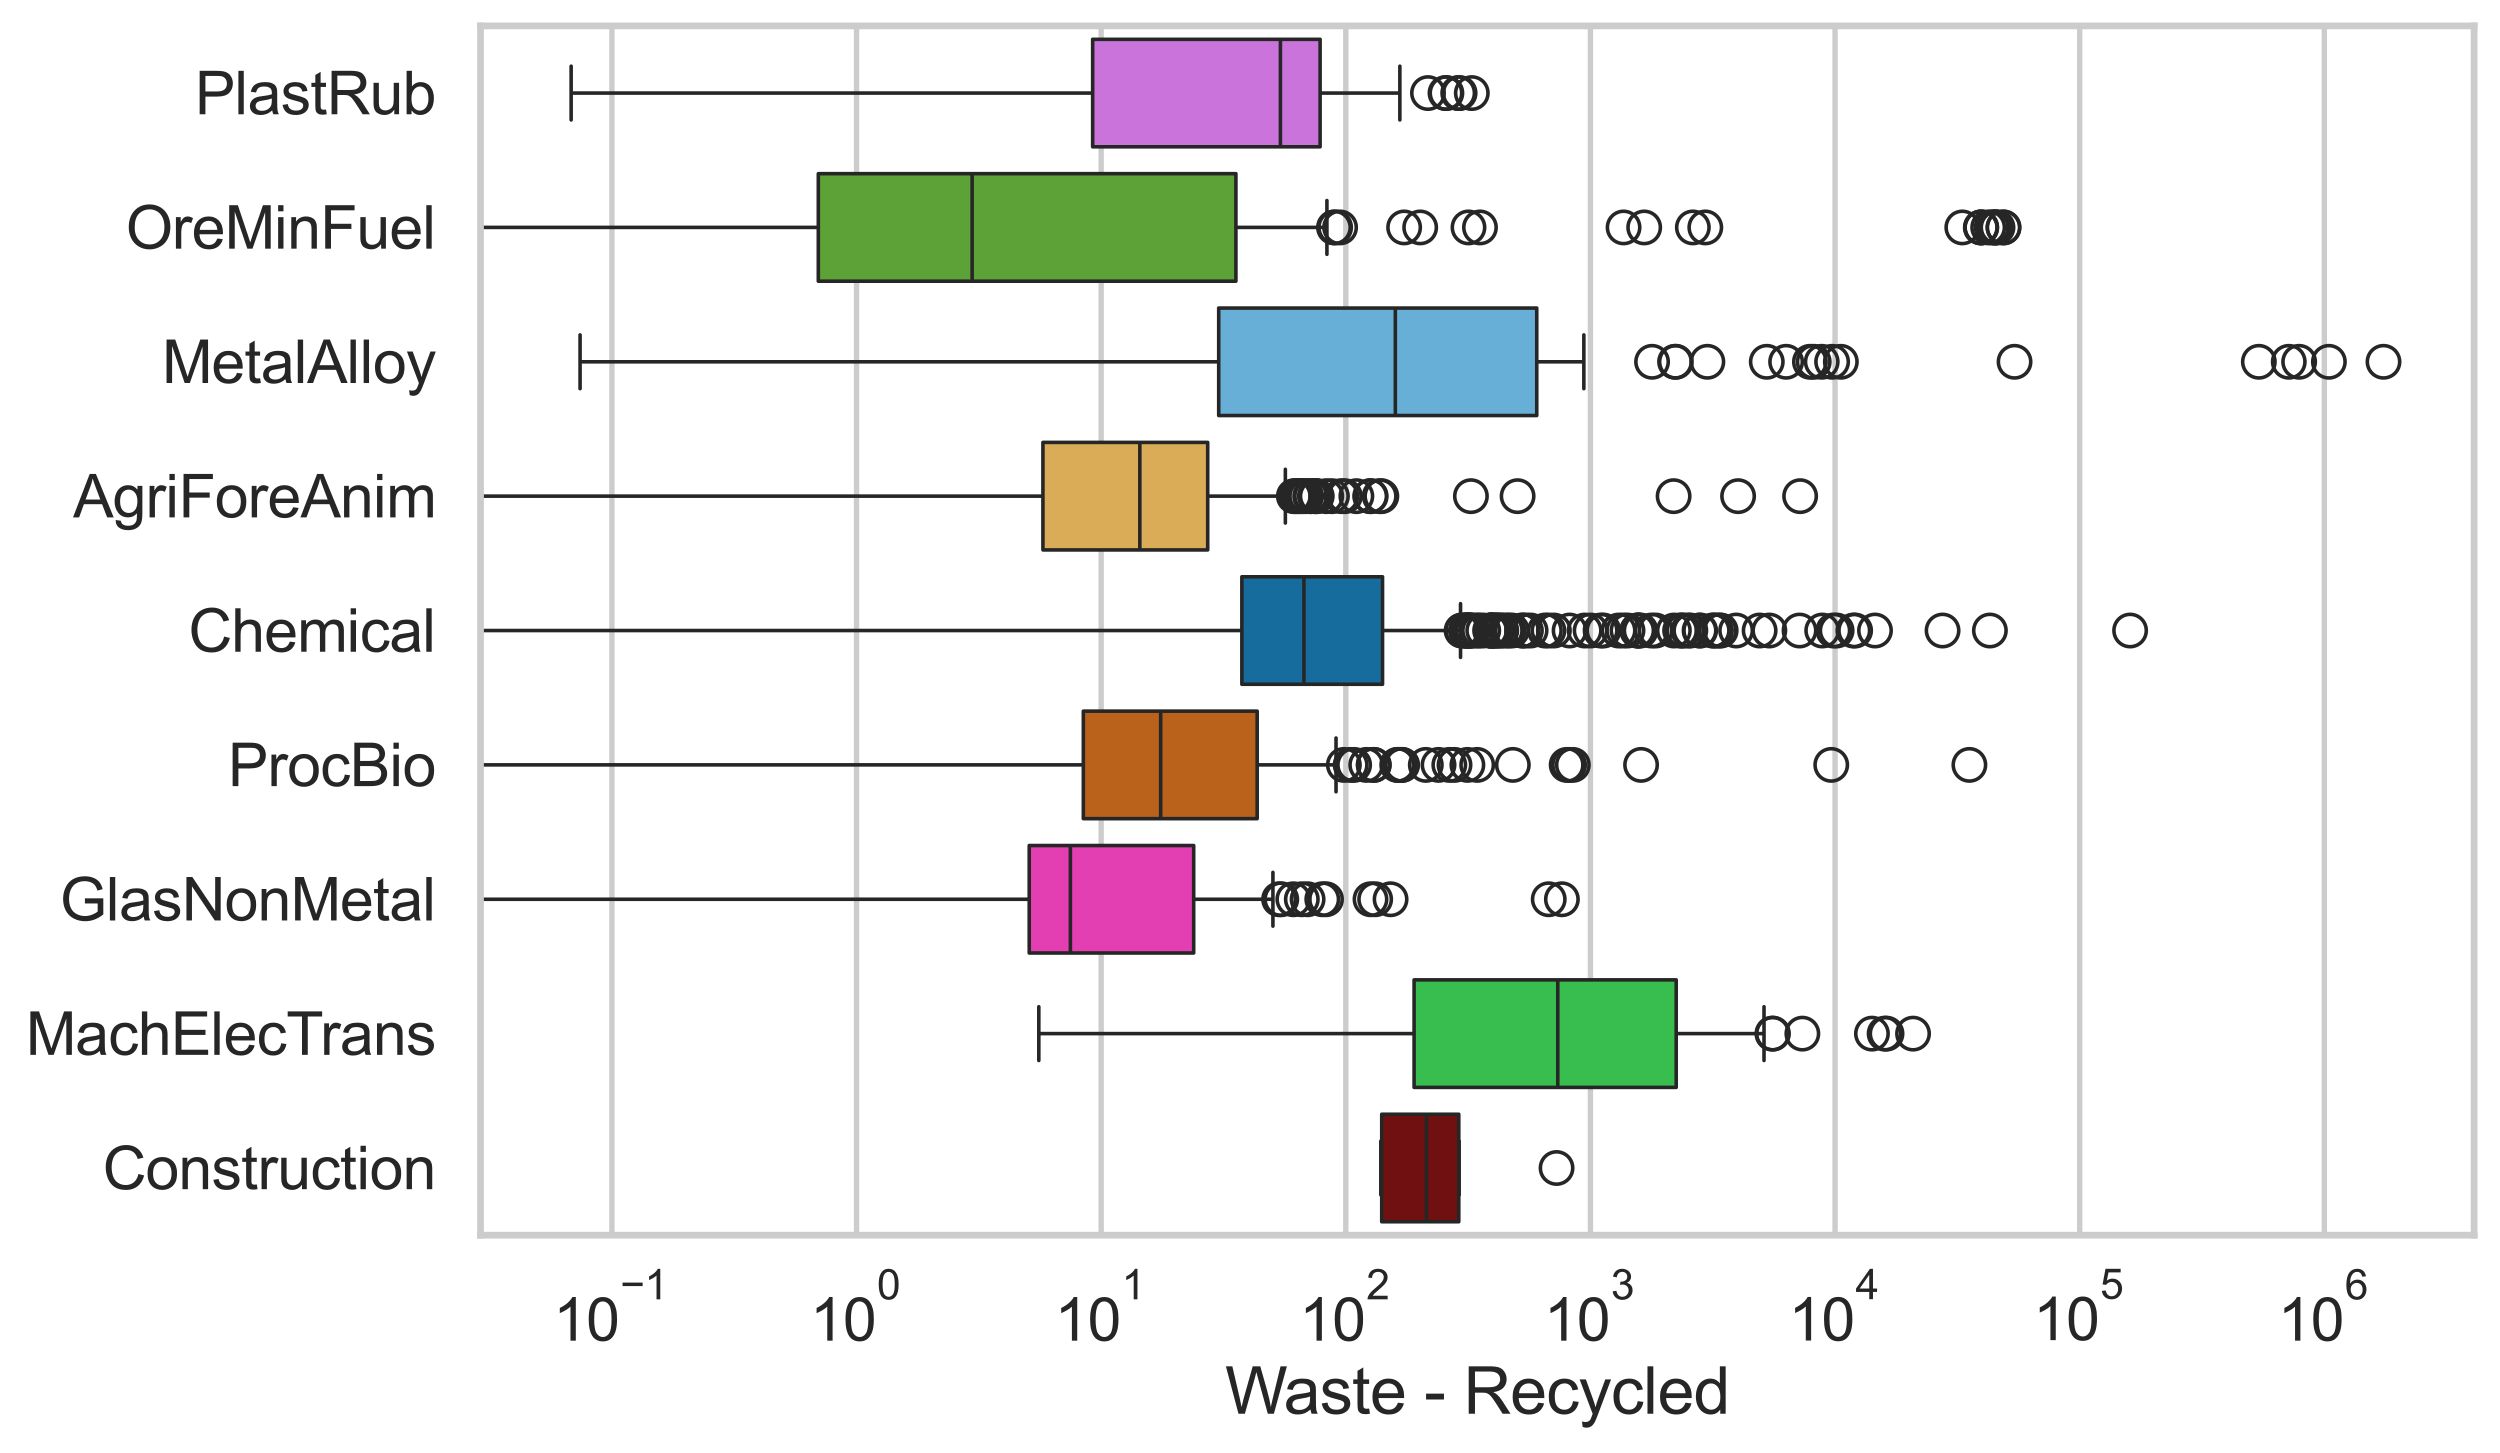 <?xml version="1.0" encoding="utf-8" standalone="no"?>
<!DOCTYPE svg PUBLIC "-//W3C//DTD SVG 1.1//EN"
  "http://www.w3.org/Graphics/SVG/1.1/DTD/svg11.dtd">
<svg xmlns:xlink="http://www.w3.org/1999/xlink" width="695.577pt" height="404.332pt" viewBox="0 0 695.577 404.332" xmlns="http://www.w3.org/2000/svg" version="1.1">
 <defs>
  <style type="text/css">*{stroke-linejoin: round; stroke-linecap: butt}</style>
 </defs>
 <g id="figure_1">
  <g id="patch_1">
   <path d="M 0 404.332 
L 695.577 404.332 
L 695.577 0 
L 0 0 
z
" style="fill: #ffffff"/>
  </g>
  <g id="axes_1">
   <g id="patch_2">
    <path d="M 133.697 343.665 
L 688.377 343.665 
L 688.377 7.2 
L 133.697 7.2 
z
" style="fill: #ffffff"/>
   </g>
   <g id="matplotlib.axis_1">
    <g id="xtick_1">
     <g id="line2d_1">
      <path d="M 170.25 343.665 
L 170.25 7.2 
" clip-path="url(#pdac59b836a)" style="fill: none; stroke: #cccccc; stroke-width: 1.5; stroke-linecap: round"/>
     </g>
     <g id="text_1">
      <!-- $\mathdefault{10^{-1}}$ -->
      <g style="fill: #262626" transform="translate(153.915 373.18) scale(0.165 -0.165)">
       <defs>
        <path id="ArialMT-31" d="M 2384 0 
L 1822 0 
L 1822 3584 
Q 1619 3391 1289 3197 
Q 959 3003 697 2906 
L 697 3450 
Q 1169 3672 1522 3987 
Q 1875 4303 2022 4600 
L 2384 4600 
L 2384 0 
z
" transform="scale(0.016)"/>
        <path id="ArialMT-30" d="M 266 2259 
Q 266 3072 433 3567 
Q 600 4063 929 4331 
Q 1259 4600 1759 4600 
Q 2128 4600 2406 4451 
Q 2684 4303 2865 4023 
Q 3047 3744 3150 3342 
Q 3253 2941 3253 2259 
Q 3253 1453 3087 958 
Q 2922 463 2592 192 
Q 2263 -78 1759 -78 
Q 1097 -78 719 397 
Q 266 969 266 2259 
z
M 844 2259 
Q 844 1131 1108 757 
Q 1372 384 1759 384 
Q 2147 384 2411 759 
Q 2675 1134 2675 2259 
Q 2675 3391 2411 3762 
Q 2147 4134 1753 4134 
Q 1366 4134 1134 3806 
Q 844 3388 844 2259 
z
" transform="scale(0.016)"/>
        <path id="ArialMT-2212" d="M 3381 1997 
L 356 1997 
L 356 2522 
L 3381 2522 
L 3381 1997 
z
" transform="scale(0.016)"/>
       </defs>
       <use xlink:href="#ArialMT-31" transform="translate(0 0.994)"/>
       <use xlink:href="#ArialMT-30" transform="translate(55.615 0.994)"/>
       <use xlink:href="#ArialMT-2212" transform="translate(112.973 70.688) scale(0.7)"/>
       <use xlink:href="#ArialMT-31" transform="translate(153.852 70.688) scale(0.7)"/>
      </g>
     </g>
    </g>
    <g id="xtick_2">
     <g id="line2d_2">
      <path d="M 238.313 343.665 
L 238.313 7.2 
" clip-path="url(#pdac59b836a)" style="fill: none; stroke: #cccccc; stroke-width: 1.5; stroke-linecap: round"/>
     </g>
     <g id="text_2">
      <!-- $\mathdefault{10^{0}}$ -->
      <g style="fill: #262626" transform="translate(225.361 373.18) scale(0.165 -0.165)">
       <use xlink:href="#ArialMT-31" transform="translate(0 0.994)"/>
       <use xlink:href="#ArialMT-30" transform="translate(55.615 0.994)"/>
       <use xlink:href="#ArialMT-30" transform="translate(112.973 70.688) scale(0.7)"/>
      </g>
     </g>
    </g>
    <g id="xtick_3">
     <g id="line2d_3">
      <path d="M 306.377 343.665 
L 306.377 7.2 
" clip-path="url(#pdac59b836a)" style="fill: none; stroke: #cccccc; stroke-width: 1.5; stroke-linecap: round"/>
     </g>
     <g id="text_3">
      <!-- $\mathdefault{10^{1}}$ -->
      <g style="fill: #262626" transform="translate(293.425 373.18) scale(0.165 -0.165)">
       <use xlink:href="#ArialMT-31" transform="translate(0 0.994)"/>
       <use xlink:href="#ArialMT-30" transform="translate(55.615 0.994)"/>
       <use xlink:href="#ArialMT-31" transform="translate(112.973 70.688) scale(0.7)"/>
      </g>
     </g>
    </g>
    <g id="xtick_4">
     <g id="line2d_4">
      <path d="M 374.441 343.665 
L 374.441 7.2 
" clip-path="url(#pdac59b836a)" style="fill: none; stroke: #cccccc; stroke-width: 1.5; stroke-linecap: round"/>
     </g>
     <g id="text_4">
      <!-- $\mathdefault{10^{2}}$ -->
      <g style="fill: #262626" transform="translate(361.489 373.18) scale(0.165 -0.165)">
       <defs>
        <path id="ArialMT-32" d="M 3222 541 
L 3222 0 
L 194 0 
Q 188 203 259 391 
Q 375 700 629 1000 
Q 884 1300 1366 1694 
Q 2113 2306 2375 2664 
Q 2638 3022 2638 3341 
Q 2638 3675 2398 3904 
Q 2159 4134 1775 4134 
Q 1369 4134 1125 3890 
Q 881 3647 878 3216 
L 300 3275 
Q 359 3922 746 4261 
Q 1134 4600 1788 4600 
Q 2447 4600 2831 4234 
Q 3216 3869 3216 3328 
Q 3216 3053 3103 2787 
Q 2991 2522 2730 2228 
Q 2469 1934 1863 1422 
Q 1356 997 1212 845 
Q 1069 694 975 541 
L 3222 541 
z
" transform="scale(0.016)"/>
       </defs>
       <use xlink:href="#ArialMT-31" transform="translate(0 0.994)"/>
       <use xlink:href="#ArialMT-30" transform="translate(55.615 0.994)"/>
       <use xlink:href="#ArialMT-32" transform="translate(112.973 70.688) scale(0.7)"/>
      </g>
     </g>
    </g>
    <g id="xtick_5">
     <g id="line2d_5">
      <path d="M 442.505 343.665 
L 442.505 7.2 
" clip-path="url(#pdac59b836a)" style="fill: none; stroke: #cccccc; stroke-width: 1.5; stroke-linecap: round"/>
     </g>
     <g id="text_5">
      <!-- $\mathdefault{10^{3}}$ -->
      <g style="fill: #262626" transform="translate(429.553 373.18) scale(0.165 -0.165)">
       <defs>
        <path id="ArialMT-33" d="M 269 1209 
L 831 1284 
Q 928 806 1161 595 
Q 1394 384 1728 384 
Q 2125 384 2398 659 
Q 2672 934 2672 1341 
Q 2672 1728 2419 1979 
Q 2166 2231 1775 2231 
Q 1616 2231 1378 2169 
L 1441 2663 
Q 1497 2656 1531 2656 
Q 1891 2656 2178 2843 
Q 2466 3031 2466 3422 
Q 2466 3731 2256 3934 
Q 2047 4138 1716 4138 
Q 1388 4138 1169 3931 
Q 950 3725 888 3313 
L 325 3413 
Q 428 3978 793 4289 
Q 1159 4600 1703 4600 
Q 2078 4600 2393 4439 
Q 2709 4278 2876 4000 
Q 3044 3722 3044 3409 
Q 3044 3113 2884 2869 
Q 2725 2625 2413 2481 
Q 2819 2388 3044 2092 
Q 3269 1797 3269 1353 
Q 3269 753 2831 336 
Q 2394 -81 1725 -81 
Q 1122 -81 723 278 
Q 325 638 269 1209 
z
" transform="scale(0.016)"/>
       </defs>
       <use xlink:href="#ArialMT-31" transform="translate(0 0.994)"/>
       <use xlink:href="#ArialMT-30" transform="translate(55.615 0.994)"/>
       <use xlink:href="#ArialMT-33" transform="translate(112.973 70.688) scale(0.7)"/>
      </g>
     </g>
    </g>
    <g id="xtick_6">
     <g id="line2d_6">
      <path d="M 510.569 343.665 
L 510.569 7.2 
" clip-path="url(#pdac59b836a)" style="fill: none; stroke: #cccccc; stroke-width: 1.5; stroke-linecap: round"/>
     </g>
     <g id="text_6">
      <!-- $\mathdefault{10^{4}}$ -->
      <g style="fill: #262626" transform="translate(497.617 373.015) scale(0.165 -0.165)">
       <defs>
        <path id="ArialMT-34" d="M 2069 0 
L 2069 1097 
L 81 1097 
L 81 1613 
L 2172 4581 
L 2631 4581 
L 2631 1613 
L 3250 1613 
L 3250 1097 
L 2631 1097 
L 2631 0 
L 2069 0 
z
M 2069 1613 
L 2069 3678 
L 634 1613 
L 2069 1613 
z
" transform="scale(0.016)"/>
       </defs>
       <use xlink:href="#ArialMT-31" transform="translate(0 0.202)"/>
       <use xlink:href="#ArialMT-30" transform="translate(55.615 0.202)"/>
       <use xlink:href="#ArialMT-34" transform="translate(112.973 69.895) scale(0.7)"/>
      </g>
     </g>
    </g>
    <g id="xtick_7">
     <g id="line2d_7">
      <path d="M 578.633 343.665 
L 578.633 7.2 
" clip-path="url(#pdac59b836a)" style="fill: none; stroke: #cccccc; stroke-width: 1.5; stroke-linecap: round"/>
     </g>
     <g id="text_7">
      <!-- $\mathdefault{10^{5}}$ -->
      <g style="fill: #262626" transform="translate(565.681 373.015) scale(0.165 -0.165)">
       <defs>
        <path id="ArialMT-35" d="M 266 1200 
L 856 1250 
Q 922 819 1161 601 
Q 1400 384 1738 384 
Q 2144 384 2425 690 
Q 2706 997 2706 1503 
Q 2706 1984 2436 2262 
Q 2166 2541 1728 2541 
Q 1456 2541 1237 2417 
Q 1019 2294 894 2097 
L 366 2166 
L 809 4519 
L 3088 4519 
L 3088 3981 
L 1259 3981 
L 1013 2750 
Q 1425 3038 1878 3038 
Q 2478 3038 2890 2622 
Q 3303 2206 3303 1553 
Q 3303 931 2941 478 
Q 2500 -78 1738 -78 
Q 1113 -78 717 272 
Q 322 622 266 1200 
z
" transform="scale(0.016)"/>
       </defs>
       <use xlink:href="#ArialMT-31" transform="translate(0 0.88)"/>
       <use xlink:href="#ArialMT-30" transform="translate(55.615 0.88)"/>
       <use xlink:href="#ArialMT-35" transform="translate(112.973 70.573) scale(0.7)"/>
      </g>
     </g>
    </g>
    <g id="xtick_8">
     <g id="line2d_8">
      <path d="M 646.697 343.665 
L 646.697 7.2 
" clip-path="url(#pdac59b836a)" style="fill: none; stroke: #cccccc; stroke-width: 1.5; stroke-linecap: round"/>
     </g>
     <g id="text_8">
      <!-- $\mathdefault{10^{6}}$ -->
      <g style="fill: #262626" transform="translate(633.744 373.18) scale(0.165 -0.165)">
       <defs>
        <path id="ArialMT-36" d="M 3184 3459 
L 2625 3416 
Q 2550 3747 2413 3897 
Q 2184 4138 1850 4138 
Q 1581 4138 1378 3988 
Q 1113 3794 959 3422 
Q 806 3050 800 2363 
Q 1003 2672 1297 2822 
Q 1591 2972 1913 2972 
Q 2475 2972 2870 2558 
Q 3266 2144 3266 1488 
Q 3266 1056 3080 686 
Q 2894 316 2569 119 
Q 2244 -78 1831 -78 
Q 1128 -78 684 439 
Q 241 956 241 2144 
Q 241 3472 731 4075 
Q 1159 4600 1884 4600 
Q 2425 4600 2770 4297 
Q 3116 3994 3184 3459 
z
M 888 1484 
Q 888 1194 1011 928 
Q 1134 663 1356 523 
Q 1578 384 1822 384 
Q 2178 384 2434 671 
Q 2691 959 2691 1453 
Q 2691 1928 2437 2201 
Q 2184 2475 1800 2475 
Q 1419 2475 1153 2201 
Q 888 1928 888 1484 
z
" transform="scale(0.016)"/>
       </defs>
       <use xlink:href="#ArialMT-31" transform="translate(0 0.994)"/>
       <use xlink:href="#ArialMT-30" transform="translate(55.615 0.994)"/>
       <use xlink:href="#ArialMT-36" transform="translate(112.973 70.688) scale(0.7)"/>
      </g>
     </g>
    </g>
    <g id="xtick_9"/>
    <g id="xtick_10"/>
    <g id="xtick_11"/>
    <g id="xtick_12"/>
    <g id="xtick_13"/>
    <g id="xtick_14"/>
    <g id="xtick_15"/>
    <g id="xtick_16"/>
    <g id="xtick_17"/>
    <g id="xtick_18"/>
    <g id="xtick_19"/>
    <g id="xtick_20"/>
    <g id="xtick_21"/>
    <g id="xtick_22"/>
    <g id="xtick_23"/>
    <g id="xtick_24"/>
    <g id="xtick_25"/>
    <g id="xtick_26"/>
    <g id="xtick_27"/>
    <g id="xtick_28"/>
    <g id="xtick_29"/>
    <g id="xtick_30"/>
    <g id="xtick_31"/>
    <g id="xtick_32"/>
    <g id="xtick_33"/>
    <g id="xtick_34"/>
    <g id="xtick_35"/>
    <g id="xtick_36"/>
    <g id="xtick_37"/>
    <g id="xtick_38"/>
    <g id="xtick_39"/>
    <g id="xtick_40"/>
    <g id="xtick_41"/>
    <g id="xtick_42"/>
    <g id="xtick_43"/>
    <g id="xtick_44"/>
    <g id="xtick_45"/>
    <g id="xtick_46"/>
    <g id="xtick_47"/>
    <g id="xtick_48"/>
    <g id="xtick_49"/>
    <g id="xtick_50"/>
    <g id="xtick_51"/>
    <g id="xtick_52"/>
    <g id="xtick_53"/>
    <g id="xtick_54"/>
    <g id="xtick_55"/>
    <g id="xtick_56"/>
    <g id="xtick_57"/>
    <g id="xtick_58"/>
    <g id="xtick_59"/>
    <g id="xtick_60"/>
    <g id="xtick_61"/>
    <g id="xtick_62"/>
    <g id="xtick_63"/>
    <g id="xtick_64"/>
    <g id="xtick_65"/>
    <g id="xtick_66"/>
    <g id="xtick_67"/>
    <g id="xtick_68"/>
    <g id="xtick_69"/>
    <g id="xtick_70"/>
    <g id="xtick_71"/>
    <g id="xtick_72"/>
    <g id="xtick_73"/>
    <g id="xtick_74"/>
    <g id="text_9">
     <!-- Waste - Recycled -->
     <g style="fill: #262626" transform="translate(340.858 393.344) scale(0.18 -0.18)">
      <defs>
       <path id="ArialMT-57" d="M 1294 0 
L 78 4581 
L 700 4581 
L 1397 1578 
Q 1509 1106 1591 641 
Q 1766 1375 1797 1488 
L 2669 4581 
L 3400 4581 
L 4056 2263 
Q 4303 1400 4413 641 
Q 4500 1075 4641 1638 
L 5359 4581 
L 5969 4581 
L 4713 0 
L 4128 0 
L 3163 3491 
Q 3041 3928 3019 4028 
Q 2947 3713 2884 3491 
L 1913 0 
L 1294 0 
z
" transform="scale(0.016)"/>
       <path id="ArialMT-61" d="M 2588 409 
Q 2275 144 1986 34 
Q 1697 -75 1366 -75 
Q 819 -75 525 192 
Q 231 459 231 875 
Q 231 1119 342 1320 
Q 453 1522 633 1644 
Q 813 1766 1038 1828 
Q 1203 1872 1538 1913 
Q 2219 1994 2541 2106 
Q 2544 2222 2544 2253 
Q 2544 2597 2384 2738 
Q 2169 2928 1744 2928 
Q 1347 2928 1158 2789 
Q 969 2650 878 2297 
L 328 2372 
Q 403 2725 575 2942 
Q 747 3159 1072 3276 
Q 1397 3394 1825 3394 
Q 2250 3394 2515 3294 
Q 2781 3194 2906 3042 
Q 3031 2891 3081 2659 
Q 3109 2516 3109 2141 
L 3109 1391 
Q 3109 606 3145 398 
Q 3181 191 3288 0 
L 2700 0 
Q 2613 175 2588 409 
z
M 2541 1666 
Q 2234 1541 1622 1453 
Q 1275 1403 1131 1340 
Q 988 1278 909 1158 
Q 831 1038 831 891 
Q 831 666 1001 516 
Q 1172 366 1500 366 
Q 1825 366 2078 508 
Q 2331 650 2450 897 
Q 2541 1088 2541 1459 
L 2541 1666 
z
" transform="scale(0.016)"/>
       <path id="ArialMT-73" d="M 197 991 
L 753 1078 
Q 800 744 1014 566 
Q 1228 388 1613 388 
Q 2000 388 2187 545 
Q 2375 703 2375 916 
Q 2375 1106 2209 1216 
Q 2094 1291 1634 1406 
Q 1016 1563 777 1677 
Q 538 1791 414 1992 
Q 291 2194 291 2438 
Q 291 2659 392 2848 
Q 494 3038 669 3163 
Q 800 3259 1026 3326 
Q 1253 3394 1513 3394 
Q 1903 3394 2198 3281 
Q 2494 3169 2634 2976 
Q 2775 2784 2828 2463 
L 2278 2388 
Q 2241 2644 2061 2787 
Q 1881 2931 1553 2931 
Q 1166 2931 1000 2803 
Q 834 2675 834 2503 
Q 834 2394 903 2306 
Q 972 2216 1119 2156 
Q 1203 2125 1616 2013 
Q 2213 1853 2448 1751 
Q 2684 1650 2818 1456 
Q 2953 1263 2953 975 
Q 2953 694 2789 445 
Q 2625 197 2315 61 
Q 2006 -75 1616 -75 
Q 969 -75 630 194 
Q 291 463 197 991 
z
" transform="scale(0.016)"/>
       <path id="ArialMT-74" d="M 1650 503 
L 1731 6 
Q 1494 -44 1306 -44 
Q 1000 -44 831 53 
Q 663 150 594 308 
Q 525 466 525 972 
L 525 2881 
L 113 2881 
L 113 3319 
L 525 3319 
L 525 4141 
L 1084 4478 
L 1084 3319 
L 1650 3319 
L 1650 2881 
L 1084 2881 
L 1084 941 
Q 1084 700 1114 631 
Q 1144 563 1211 522 
Q 1278 481 1403 481 
Q 1497 481 1650 503 
z
" transform="scale(0.016)"/>
       <path id="ArialMT-65" d="M 2694 1069 
L 3275 997 
Q 3138 488 2766 206 
Q 2394 -75 1816 -75 
Q 1088 -75 661 373 
Q 234 822 234 1631 
Q 234 2469 665 2931 
Q 1097 3394 1784 3394 
Q 2450 3394 2872 2941 
Q 3294 2488 3294 1666 
Q 3294 1616 3291 1516 
L 816 1516 
Q 847 969 1125 678 
Q 1403 388 1819 388 
Q 2128 388 2347 550 
Q 2566 713 2694 1069 
z
M 847 1978 
L 2700 1978 
Q 2663 2397 2488 2606 
Q 2219 2931 1791 2931 
Q 1403 2931 1139 2672 
Q 875 2413 847 1978 
z
" transform="scale(0.016)"/>
       <path id="ArialMT-20" transform="scale(0.016)"/>
       <path id="ArialMT-2d" d="M 203 1375 
L 203 1941 
L 1931 1941 
L 1931 1375 
L 203 1375 
z
" transform="scale(0.016)"/>
       <path id="ArialMT-52" d="M 503 0 
L 503 4581 
L 2534 4581 
Q 3147 4581 3465 4457 
Q 3784 4334 3975 4021 
Q 4166 3709 4166 3331 
Q 4166 2844 3850 2509 
Q 3534 2175 2875 2084 
Q 3116 1969 3241 1856 
Q 3506 1613 3744 1247 
L 4541 0 
L 3778 0 
L 3172 953 
Q 2906 1366 2734 1584 
Q 2563 1803 2427 1890 
Q 2291 1978 2150 2013 
Q 2047 2034 1813 2034 
L 1109 2034 
L 1109 0 
L 503 0 
z
M 1109 2559 
L 2413 2559 
Q 2828 2559 3062 2645 
Q 3297 2731 3419 2920 
Q 3541 3109 3541 3331 
Q 3541 3656 3305 3865 
Q 3069 4075 2559 4075 
L 1109 4075 
L 1109 2559 
z
" transform="scale(0.016)"/>
       <path id="ArialMT-63" d="M 2588 1216 
L 3141 1144 
Q 3050 572 2676 248 
Q 2303 -75 1759 -75 
Q 1078 -75 664 370 
Q 250 816 250 1647 
Q 250 2184 428 2587 
Q 606 2991 970 3192 
Q 1334 3394 1763 3394 
Q 2303 3394 2647 3120 
Q 2991 2847 3088 2344 
L 2541 2259 
Q 2463 2594 2264 2762 
Q 2066 2931 1784 2931 
Q 1359 2931 1093 2626 
Q 828 2322 828 1663 
Q 828 994 1084 691 
Q 1341 388 1753 388 
Q 2084 388 2306 591 
Q 2528 794 2588 1216 
z
" transform="scale(0.016)"/>
       <path id="ArialMT-79" d="M 397 -1278 
L 334 -750 
Q 519 -800 656 -800 
Q 844 -800 956 -737 
Q 1069 -675 1141 -563 
Q 1194 -478 1313 -144 
Q 1328 -97 1363 -6 
L 103 3319 
L 709 3319 
L 1400 1397 
Q 1534 1031 1641 628 
Q 1738 1016 1872 1384 
L 2581 3319 
L 3144 3319 
L 1881 -56 
Q 1678 -603 1566 -809 
Q 1416 -1088 1222 -1217 
Q 1028 -1347 759 -1347 
Q 597 -1347 397 -1278 
z
" transform="scale(0.016)"/>
       <path id="ArialMT-6c" d="M 409 0 
L 409 4581 
L 972 4581 
L 972 0 
L 409 0 
z
" transform="scale(0.016)"/>
       <path id="ArialMT-64" d="M 2575 0 
L 2575 419 
Q 2259 -75 1647 -75 
Q 1250 -75 917 144 
Q 584 363 401 755 
Q 219 1147 219 1656 
Q 219 2153 384 2558 
Q 550 2963 881 3178 
Q 1213 3394 1622 3394 
Q 1922 3394 2156 3267 
Q 2391 3141 2538 2938 
L 2538 4581 
L 3097 4581 
L 3097 0 
L 2575 0 
z
M 797 1656 
Q 797 1019 1065 703 
Q 1334 388 1700 388 
Q 2069 388 2326 689 
Q 2584 991 2584 1609 
Q 2584 2291 2321 2609 
Q 2059 2928 1675 2928 
Q 1300 2928 1048 2622 
Q 797 2316 797 1656 
z
" transform="scale(0.016)"/>
      </defs>
      <use xlink:href="#ArialMT-57"/>
      <use xlink:href="#ArialMT-61" transform="translate(90.635 0)"/>
      <use xlink:href="#ArialMT-73" transform="translate(146.25 0)"/>
      <use xlink:href="#ArialMT-74" transform="translate(196.25 0)"/>
      <use xlink:href="#ArialMT-65" transform="translate(224.033 0)"/>
      <use xlink:href="#ArialMT-20" transform="translate(279.648 0)"/>
      <use xlink:href="#ArialMT-2d" transform="translate(307.432 0)"/>
      <use xlink:href="#ArialMT-20" transform="translate(340.732 0)"/>
      <use xlink:href="#ArialMT-52" transform="translate(368.516 0)"/>
      <use xlink:href="#ArialMT-65" transform="translate(440.732 0)"/>
      <use xlink:href="#ArialMT-63" transform="translate(496.348 0)"/>
      <use xlink:href="#ArialMT-79" transform="translate(546.348 0)"/>
      <use xlink:href="#ArialMT-63" transform="translate(596.348 0)"/>
      <use xlink:href="#ArialMT-6c" transform="translate(646.348 0)"/>
      <use xlink:href="#ArialMT-65" transform="translate(668.564 0)"/>
      <use xlink:href="#ArialMT-64" transform="translate(724.18 0)"/>
     </g>
    </g>
   </g>
   <g id="matplotlib.axis_2">
    <g id="ytick_1">
     <g id="text_10">
      <!-- PlastRub -->
      <g style="fill: #262626" transform="translate(54.248 31.798) scale(0.165 -0.165)">
       <defs>
        <path id="ArialMT-50" d="M 494 0 
L 494 4581 
L 2222 4581 
Q 2678 4581 2919 4538 
Q 3256 4481 3484 4323 
Q 3713 4166 3852 3881 
Q 3991 3597 3991 3256 
Q 3991 2672 3619 2267 
Q 3247 1863 2275 1863 
L 1100 1863 
L 1100 0 
L 494 0 
z
M 1100 2403 
L 2284 2403 
Q 2872 2403 3119 2622 
Q 3366 2841 3366 3238 
Q 3366 3525 3220 3729 
Q 3075 3934 2838 4000 
Q 2684 4041 2272 4041 
L 1100 4041 
L 1100 2403 
z
" transform="scale(0.016)"/>
        <path id="ArialMT-75" d="M 2597 0 
L 2597 488 
Q 2209 -75 1544 -75 
Q 1250 -75 995 37 
Q 741 150 617 320 
Q 494 491 444 738 
Q 409 903 409 1263 
L 409 3319 
L 972 3319 
L 972 1478 
Q 972 1038 1006 884 
Q 1059 663 1231 536 
Q 1403 409 1656 409 
Q 1909 409 2131 539 
Q 2353 669 2445 892 
Q 2538 1116 2538 1541 
L 2538 3319 
L 3100 3319 
L 3100 0 
L 2597 0 
z
" transform="scale(0.016)"/>
        <path id="ArialMT-62" d="M 941 0 
L 419 0 
L 419 4581 
L 981 4581 
L 981 2947 
Q 1338 3394 1891 3394 
Q 2197 3394 2470 3270 
Q 2744 3147 2920 2923 
Q 3097 2700 3197 2384 
Q 3297 2069 3297 1709 
Q 3297 856 2875 390 
Q 2453 -75 1863 -75 
Q 1275 -75 941 416 
L 941 0 
z
M 934 1684 
Q 934 1088 1097 822 
Q 1363 388 1816 388 
Q 2184 388 2453 708 
Q 2722 1028 2722 1663 
Q 2722 2313 2464 2622 
Q 2206 2931 1841 2931 
Q 1472 2931 1203 2611 
Q 934 2291 934 1684 
z
" transform="scale(0.016)"/>
       </defs>
       <use xlink:href="#ArialMT-50"/>
       <use xlink:href="#ArialMT-6c" transform="translate(66.699 0)"/>
       <use xlink:href="#ArialMT-61" transform="translate(88.916 0)"/>
       <use xlink:href="#ArialMT-73" transform="translate(144.531 0)"/>
       <use xlink:href="#ArialMT-74" transform="translate(194.531 0)"/>
       <use xlink:href="#ArialMT-52" transform="translate(222.314 0)"/>
       <use xlink:href="#ArialMT-75" transform="translate(294.531 0)"/>
       <use xlink:href="#ArialMT-62" transform="translate(350.146 0)"/>
      </g>
     </g>
    </g>
    <g id="ytick_2">
     <g id="text_11">
      <!-- OreMinFuel -->
      <g style="fill: #262626" transform="translate(35.013 69.183) scale(0.165 -0.165)">
       <defs>
        <path id="ArialMT-4f" d="M 309 2231 
Q 309 3372 921 4017 
Q 1534 4663 2503 4663 
Q 3138 4663 3647 4359 
Q 4156 4056 4423 3514 
Q 4691 2972 4691 2284 
Q 4691 1588 4409 1038 
Q 4128 488 3612 205 
Q 3097 -78 2500 -78 
Q 1853 -78 1343 234 
Q 834 547 571 1087 
Q 309 1628 309 2231 
z
M 934 2222 
Q 934 1394 1379 917 
Q 1825 441 2497 441 
Q 3181 441 3623 922 
Q 4066 1403 4066 2288 
Q 4066 2847 3877 3264 
Q 3688 3681 3323 3911 
Q 2959 4141 2506 4141 
Q 1863 4141 1398 3698 
Q 934 3256 934 2222 
z
" transform="scale(0.016)"/>
        <path id="ArialMT-72" d="M 416 0 
L 416 3319 
L 922 3319 
L 922 2816 
Q 1116 3169 1280 3281 
Q 1444 3394 1641 3394 
Q 1925 3394 2219 3213 
L 2025 2691 
Q 1819 2813 1613 2813 
Q 1428 2813 1281 2702 
Q 1134 2591 1072 2394 
Q 978 2094 978 1738 
L 978 0 
L 416 0 
z
" transform="scale(0.016)"/>
        <path id="ArialMT-4d" d="M 475 0 
L 475 4581 
L 1388 4581 
L 2472 1338 
Q 2622 884 2691 659 
Q 2769 909 2934 1394 
L 4031 4581 
L 4847 4581 
L 4847 0 
L 4263 0 
L 4263 3834 
L 2931 0 
L 2384 0 
L 1059 3900 
L 1059 0 
L 475 0 
z
" transform="scale(0.016)"/>
        <path id="ArialMT-69" d="M 425 3934 
L 425 4581 
L 988 4581 
L 988 3934 
L 425 3934 
z
M 425 0 
L 425 3319 
L 988 3319 
L 988 0 
L 425 0 
z
" transform="scale(0.016)"/>
        <path id="ArialMT-6e" d="M 422 0 
L 422 3319 
L 928 3319 
L 928 2847 
Q 1294 3394 1984 3394 
Q 2284 3394 2536 3286 
Q 2788 3178 2913 3003 
Q 3038 2828 3088 2588 
Q 3119 2431 3119 2041 
L 3119 0 
L 2556 0 
L 2556 2019 
Q 2556 2363 2490 2533 
Q 2425 2703 2258 2804 
Q 2091 2906 1866 2906 
Q 1506 2906 1245 2678 
Q 984 2450 984 1813 
L 984 0 
L 422 0 
z
" transform="scale(0.016)"/>
        <path id="ArialMT-46" d="M 525 0 
L 525 4581 
L 3616 4581 
L 3616 4041 
L 1131 4041 
L 1131 2622 
L 3281 2622 
L 3281 2081 
L 1131 2081 
L 1131 0 
L 525 0 
z
" transform="scale(0.016)"/>
       </defs>
       <use xlink:href="#ArialMT-4f"/>
       <use xlink:href="#ArialMT-72" transform="translate(77.783 0)"/>
       <use xlink:href="#ArialMT-65" transform="translate(111.084 0)"/>
       <use xlink:href="#ArialMT-4d" transform="translate(166.699 0)"/>
       <use xlink:href="#ArialMT-69" transform="translate(250 0)"/>
       <use xlink:href="#ArialMT-6e" transform="translate(272.217 0)"/>
       <use xlink:href="#ArialMT-46" transform="translate(327.832 0)"/>
       <use xlink:href="#ArialMT-75" transform="translate(388.916 0)"/>
       <use xlink:href="#ArialMT-65" transform="translate(444.531 0)"/>
       <use xlink:href="#ArialMT-6c" transform="translate(500.146 0)"/>
      </g>
     </g>
    </g>
    <g id="ytick_3">
     <g id="text_12">
      <!-- MetalAlloy -->
      <g style="fill: #262626" transform="translate(45.088 106.568) scale(0.165 -0.165)">
       <defs>
        <path id="ArialMT-41" d="M -9 0 
L 1750 4581 
L 2403 4581 
L 4278 0 
L 3588 0 
L 3053 1388 
L 1138 1388 
L 634 0 
L -9 0 
z
M 1313 1881 
L 2866 1881 
L 2388 3150 
Q 2169 3728 2063 4100 
Q 1975 3659 1816 3225 
L 1313 1881 
z
" transform="scale(0.016)"/>
        <path id="ArialMT-6f" d="M 213 1659 
Q 213 2581 725 3025 
Q 1153 3394 1769 3394 
Q 2453 3394 2887 2945 
Q 3322 2497 3322 1706 
Q 3322 1066 3130 698 
Q 2938 331 2570 128 
Q 2203 -75 1769 -75 
Q 1072 -75 642 372 
Q 213 819 213 1659 
z
M 791 1659 
Q 791 1022 1069 705 
Q 1347 388 1769 388 
Q 2188 388 2466 706 
Q 2744 1025 2744 1678 
Q 2744 2294 2464 2611 
Q 2184 2928 1769 2928 
Q 1347 2928 1069 2612 
Q 791 2297 791 1659 
z
" transform="scale(0.016)"/>
       </defs>
       <use xlink:href="#ArialMT-4d"/>
       <use xlink:href="#ArialMT-65" transform="translate(83.301 0)"/>
       <use xlink:href="#ArialMT-74" transform="translate(138.916 0)"/>
       <use xlink:href="#ArialMT-61" transform="translate(166.699 0)"/>
       <use xlink:href="#ArialMT-6c" transform="translate(222.314 0)"/>
       <use xlink:href="#ArialMT-41" transform="translate(244.531 0)"/>
       <use xlink:href="#ArialMT-6c" transform="translate(311.23 0)"/>
       <use xlink:href="#ArialMT-6c" transform="translate(333.447 0)"/>
       <use xlink:href="#ArialMT-6f" transform="translate(355.664 0)"/>
       <use xlink:href="#ArialMT-79" transform="translate(411.279 0)"/>
      </g>
     </g>
    </g>
    <g id="ytick_4">
     <g id="text_13">
      <!-- AgriForeAnim -->
      <g style="fill: #262626" transform="translate(20.341 143.953) scale(0.165 -0.165)">
       <defs>
        <path id="ArialMT-67" d="M 319 -275 
L 866 -356 
Q 900 -609 1056 -725 
Q 1266 -881 1628 -881 
Q 2019 -881 2231 -725 
Q 2444 -569 2519 -288 
Q 2563 -116 2559 434 
Q 2191 0 1641 0 
Q 956 0 581 494 
Q 206 988 206 1678 
Q 206 2153 378 2554 
Q 550 2956 876 3175 
Q 1203 3394 1644 3394 
Q 2231 3394 2613 2919 
L 2613 3319 
L 3131 3319 
L 3131 450 
Q 3131 -325 2973 -648 
Q 2816 -972 2473 -1159 
Q 2131 -1347 1631 -1347 
Q 1038 -1347 672 -1080 
Q 306 -813 319 -275 
z
M 784 1719 
Q 784 1066 1043 766 
Q 1303 466 1694 466 
Q 2081 466 2343 764 
Q 2606 1063 2606 1700 
Q 2606 2309 2336 2618 
Q 2066 2928 1684 2928 
Q 1309 2928 1046 2623 
Q 784 2319 784 1719 
z
" transform="scale(0.016)"/>
        <path id="ArialMT-6d" d="M 422 0 
L 422 3319 
L 925 3319 
L 925 2853 
Q 1081 3097 1340 3245 
Q 1600 3394 1931 3394 
Q 2300 3394 2536 3241 
Q 2772 3088 2869 2813 
Q 3263 3394 3894 3394 
Q 4388 3394 4653 3120 
Q 4919 2847 4919 2278 
L 4919 0 
L 4359 0 
L 4359 2091 
Q 4359 2428 4304 2576 
Q 4250 2725 4106 2815 
Q 3963 2906 3769 2906 
Q 3419 2906 3187 2673 
Q 2956 2441 2956 1928 
L 2956 0 
L 2394 0 
L 2394 2156 
Q 2394 2531 2256 2718 
Q 2119 2906 1806 2906 
Q 1569 2906 1367 2781 
Q 1166 2656 1075 2415 
Q 984 2175 984 1722 
L 984 0 
L 422 0 
z
" transform="scale(0.016)"/>
       </defs>
       <use xlink:href="#ArialMT-41"/>
       <use xlink:href="#ArialMT-67" transform="translate(66.699 0)"/>
       <use xlink:href="#ArialMT-72" transform="translate(122.314 0)"/>
       <use xlink:href="#ArialMT-69" transform="translate(155.615 0)"/>
       <use xlink:href="#ArialMT-46" transform="translate(177.832 0)"/>
       <use xlink:href="#ArialMT-6f" transform="translate(238.916 0)"/>
       <use xlink:href="#ArialMT-72" transform="translate(294.531 0)"/>
       <use xlink:href="#ArialMT-65" transform="translate(327.832 0)"/>
       <use xlink:href="#ArialMT-41" transform="translate(383.447 0)"/>
       <use xlink:href="#ArialMT-6e" transform="translate(450.146 0)"/>
       <use xlink:href="#ArialMT-69" transform="translate(505.762 0)"/>
       <use xlink:href="#ArialMT-6d" transform="translate(527.979 0)"/>
      </g>
     </g>
    </g>
    <g id="ytick_5">
     <g id="text_14">
      <!-- Chemical -->
      <g style="fill: #262626" transform="translate(52.428 181.337) scale(0.165 -0.165)">
       <defs>
        <path id="ArialMT-43" d="M 3763 1606 
L 4369 1453 
Q 4178 706 3683 314 
Q 3188 -78 2472 -78 
Q 1731 -78 1267 223 
Q 803 525 561 1097 
Q 319 1669 319 2325 
Q 319 3041 592 3573 
Q 866 4106 1370 4382 
Q 1875 4659 2481 4659 
Q 3169 4659 3637 4309 
Q 4106 3959 4291 3325 
L 3694 3184 
Q 3534 3684 3231 3912 
Q 2928 4141 2469 4141 
Q 1941 4141 1586 3887 
Q 1231 3634 1087 3207 
Q 944 2781 944 2328 
Q 944 1744 1114 1308 
Q 1284 872 1643 656 
Q 2003 441 2422 441 
Q 2931 441 3284 734 
Q 3638 1028 3763 1606 
z
" transform="scale(0.016)"/>
        <path id="ArialMT-68" d="M 422 0 
L 422 4581 
L 984 4581 
L 984 2938 
Q 1378 3394 1978 3394 
Q 2347 3394 2619 3248 
Q 2891 3103 3008 2847 
Q 3125 2591 3125 2103 
L 3125 0 
L 2563 0 
L 2563 2103 
Q 2563 2525 2380 2717 
Q 2197 2909 1863 2909 
Q 1613 2909 1392 2779 
Q 1172 2650 1078 2428 
Q 984 2206 984 1816 
L 984 0 
L 422 0 
z
" transform="scale(0.016)"/>
       </defs>
       <use xlink:href="#ArialMT-43"/>
       <use xlink:href="#ArialMT-68" transform="translate(72.217 0)"/>
       <use xlink:href="#ArialMT-65" transform="translate(127.832 0)"/>
       <use xlink:href="#ArialMT-6d" transform="translate(183.447 0)"/>
       <use xlink:href="#ArialMT-69" transform="translate(266.748 0)"/>
       <use xlink:href="#ArialMT-63" transform="translate(288.965 0)"/>
       <use xlink:href="#ArialMT-61" transform="translate(338.965 0)"/>
       <use xlink:href="#ArialMT-6c" transform="translate(394.58 0)"/>
      </g>
     </g>
    </g>
    <g id="ytick_6">
     <g id="text_15">
      <!-- ProcBio -->
      <g style="fill: #262626" transform="translate(63.424 218.722) scale(0.165 -0.165)">
       <defs>
        <path id="ArialMT-42" d="M 469 0 
L 469 4581 
L 2188 4581 
Q 2713 4581 3030 4442 
Q 3347 4303 3526 4014 
Q 3706 3725 3706 3409 
Q 3706 3116 3547 2856 
Q 3388 2597 3066 2438 
Q 3481 2316 3704 2022 
Q 3928 1728 3928 1328 
Q 3928 1006 3792 729 
Q 3656 453 3456 303 
Q 3256 153 2954 76 
Q 2653 0 2216 0 
L 469 0 
z
M 1075 2656 
L 2066 2656 
Q 2469 2656 2644 2709 
Q 2875 2778 2992 2937 
Q 3109 3097 3109 3338 
Q 3109 3566 3000 3739 
Q 2891 3913 2687 3977 
Q 2484 4041 1991 4041 
L 1075 4041 
L 1075 2656 
z
M 1075 541 
L 2216 541 
Q 2509 541 2628 563 
Q 2838 600 2978 687 
Q 3119 775 3209 942 
Q 3300 1109 3300 1328 
Q 3300 1584 3169 1773 
Q 3038 1963 2805 2039 
Q 2572 2116 2134 2116 
L 1075 2116 
L 1075 541 
z
" transform="scale(0.016)"/>
       </defs>
       <use xlink:href="#ArialMT-50"/>
       <use xlink:href="#ArialMT-72" transform="translate(66.699 0)"/>
       <use xlink:href="#ArialMT-6f" transform="translate(100 0)"/>
       <use xlink:href="#ArialMT-63" transform="translate(155.615 0)"/>
       <use xlink:href="#ArialMT-42" transform="translate(205.615 0)"/>
       <use xlink:href="#ArialMT-69" transform="translate(272.314 0)"/>
       <use xlink:href="#ArialMT-6f" transform="translate(294.531 0)"/>
      </g>
     </g>
    </g>
    <g id="ytick_7">
     <g id="text_16">
      <!-- GlasNonMetal -->
      <g style="fill: #262626" transform="translate(16.659 256.107) scale(0.165 -0.165)">
       <defs>
        <path id="ArialMT-47" d="M 2638 1797 
L 2638 2334 
L 4578 2338 
L 4578 638 
Q 4131 281 3656 101 
Q 3181 -78 2681 -78 
Q 2006 -78 1454 211 
Q 903 500 622 1047 
Q 341 1594 341 2269 
Q 341 2938 620 3517 
Q 900 4097 1425 4378 
Q 1950 4659 2634 4659 
Q 3131 4659 3532 4498 
Q 3934 4338 4162 4050 
Q 4391 3763 4509 3300 
L 3963 3150 
Q 3859 3500 3706 3700 
Q 3553 3900 3268 4020 
Q 2984 4141 2638 4141 
Q 2222 4141 1919 4014 
Q 1616 3888 1430 3681 
Q 1244 3475 1141 3228 
Q 966 2803 966 2306 
Q 966 1694 1177 1281 
Q 1388 869 1791 669 
Q 2194 469 2647 469 
Q 3041 469 3416 620 
Q 3791 772 3984 944 
L 3984 1797 
L 2638 1797 
z
" transform="scale(0.016)"/>
        <path id="ArialMT-4e" d="M 488 0 
L 488 4581 
L 1109 4581 
L 3516 984 
L 3516 4581 
L 4097 4581 
L 4097 0 
L 3475 0 
L 1069 3600 
L 1069 0 
L 488 0 
z
" transform="scale(0.016)"/>
       </defs>
       <use xlink:href="#ArialMT-47"/>
       <use xlink:href="#ArialMT-6c" transform="translate(77.783 0)"/>
       <use xlink:href="#ArialMT-61" transform="translate(100 0)"/>
       <use xlink:href="#ArialMT-73" transform="translate(155.615 0)"/>
       <use xlink:href="#ArialMT-4e" transform="translate(205.615 0)"/>
       <use xlink:href="#ArialMT-6f" transform="translate(277.832 0)"/>
       <use xlink:href="#ArialMT-6e" transform="translate(333.447 0)"/>
       <use xlink:href="#ArialMT-4d" transform="translate(389.062 0)"/>
       <use xlink:href="#ArialMT-65" transform="translate(472.363 0)"/>
       <use xlink:href="#ArialMT-74" transform="translate(527.979 0)"/>
       <use xlink:href="#ArialMT-61" transform="translate(555.762 0)"/>
       <use xlink:href="#ArialMT-6c" transform="translate(611.377 0)"/>
      </g>
     </g>
    </g>
    <g id="ytick_8">
     <g id="text_17">
      <!-- MachElecTrans -->
      <g style="fill: #262626" transform="translate(7.2 293.492) scale(0.165 -0.165)">
       <defs>
        <path id="ArialMT-45" d="M 506 0 
L 506 4581 
L 3819 4581 
L 3819 4041 
L 1113 4041 
L 1113 2638 
L 3647 2638 
L 3647 2100 
L 1113 2100 
L 1113 541 
L 3925 541 
L 3925 0 
L 506 0 
z
" transform="scale(0.016)"/>
        <path id="ArialMT-54" d="M 1659 0 
L 1659 4041 
L 150 4041 
L 150 4581 
L 3781 4581 
L 3781 4041 
L 2266 4041 
L 2266 0 
L 1659 0 
z
" transform="scale(0.016)"/>
       </defs>
       <use xlink:href="#ArialMT-4d"/>
       <use xlink:href="#ArialMT-61" transform="translate(83.301 0)"/>
       <use xlink:href="#ArialMT-63" transform="translate(138.916 0)"/>
       <use xlink:href="#ArialMT-68" transform="translate(188.916 0)"/>
       <use xlink:href="#ArialMT-45" transform="translate(244.531 0)"/>
       <use xlink:href="#ArialMT-6c" transform="translate(311.23 0)"/>
       <use xlink:href="#ArialMT-65" transform="translate(333.447 0)"/>
       <use xlink:href="#ArialMT-63" transform="translate(389.062 0)"/>
       <use xlink:href="#ArialMT-54" transform="translate(439.062 0)"/>
       <use xlink:href="#ArialMT-72" transform="translate(496.396 0)"/>
       <use xlink:href="#ArialMT-61" transform="translate(529.697 0)"/>
       <use xlink:href="#ArialMT-6e" transform="translate(585.312 0)"/>
       <use xlink:href="#ArialMT-73" transform="translate(640.928 0)"/>
      </g>
     </g>
    </g>
    <g id="ytick_9">
     <g id="text_18">
      <!-- Construction -->
      <g style="fill: #262626" transform="translate(28.575 330.877) scale(0.165 -0.165)">
       <use xlink:href="#ArialMT-43"/>
       <use xlink:href="#ArialMT-6f" transform="translate(72.217 0)"/>
       <use xlink:href="#ArialMT-6e" transform="translate(127.832 0)"/>
       <use xlink:href="#ArialMT-73" transform="translate(183.447 0)"/>
       <use xlink:href="#ArialMT-74" transform="translate(233.447 0)"/>
       <use xlink:href="#ArialMT-72" transform="translate(261.23 0)"/>
       <use xlink:href="#ArialMT-75" transform="translate(294.531 0)"/>
       <use xlink:href="#ArialMT-63" transform="translate(350.146 0)"/>
       <use xlink:href="#ArialMT-74" transform="translate(400.146 0)"/>
       <use xlink:href="#ArialMT-69" transform="translate(427.93 0)"/>
       <use xlink:href="#ArialMT-6f" transform="translate(450.146 0)"/>
       <use xlink:href="#ArialMT-6e" transform="translate(505.762 0)"/>
      </g>
     </g>
    </g>
   </g>
   <g id="patch_3">
    <path d="M 304.012 10.938 
L 304.012 40.846 
L 367.296 40.846 
L 367.296 10.938 
L 304.012 10.938 
z
" clip-path="url(#pdac59b836a)" style="fill: #ca74db; stroke: #262626; stroke-linejoin: miter"/>
   </g>
   <g id="line2d_9">
    <path d="M 304.012 25.892 
L 158.91 25.892 
" clip-path="url(#pdac59b836a)" style="fill: none; stroke: #262626"/>
   </g>
   <g id="line2d_10">
    <path d="M 367.296 25.892 
L 389.484 25.892 
" clip-path="url(#pdac59b836a)" style="fill: none; stroke: #262626"/>
   </g>
   <g id="line2d_11">
    <path d="M 158.91 18.415 
L 158.91 33.369 
" clip-path="url(#pdac59b836a)" style="fill: none; stroke: #262626; stroke-linecap: round"/>
   </g>
   <g id="line2d_12">
    <path d="M 389.484 18.415 
L 389.484 33.369 
" clip-path="url(#pdac59b836a)" style="fill: none; stroke: #262626; stroke-linecap: round"/>
   </g>
   <g id="line2d_13">
    <defs>
     <path id="mbf909fb152" d="M 0 4.5 
C 1.193 4.5 2.338 4.026 3.182 3.182 
C 4.026 2.338 4.5 1.193 4.5 0 
C 4.5 -1.193 4.026 -2.338 3.182 -3.182 
C 2.338 -4.026 1.193 -4.5 0 -4.5 
C -1.193 -4.5 -2.338 -4.026 -3.182 -3.182 
C -4.026 -2.338 -4.5 -1.193 -4.5 0 
C -4.5 1.193 -4.026 2.338 -3.182 3.182 
C -2.338 4.026 -1.193 4.5 0 4.5 
z
" style="stroke: #262626"/>
    </defs>
    <g clip-path="url(#pdac59b836a)">
     <use xlink:href="#mbf909fb152" x="409.501" y="25.892" style="fill-opacity: 0; stroke: #262626"/>
     <use xlink:href="#mbf909fb152" x="402.437" y="25.892" style="fill-opacity: 0; stroke: #262626"/>
     <use xlink:href="#mbf909fb152" x="405.721" y="25.892" style="fill-opacity: 0; stroke: #262626"/>
     <use xlink:href="#mbf909fb152" x="397.304" y="25.892" style="fill-opacity: 0; stroke: #262626"/>
     <use xlink:href="#mbf909fb152" x="406.107" y="25.892" style="fill-opacity: 0; stroke: #262626"/>
     <use xlink:href="#mbf909fb152" x="402.182" y="25.892" style="fill-opacity: 0; stroke: #262626"/>
    </g>
   </g>
   <g id="patch_4">
    <path d="M 227.679 48.323 
L 227.679 78.231 
L 343.866 78.231 
L 343.866 48.323 
L 227.679 48.323 
z
" clip-path="url(#pdac59b836a)" style="fill: #5ca236; stroke: #262626; stroke-linejoin: miter"/>
   </g>
   <g id="line2d_14">
    <path d="M 227.679 63.277 
L -1 63.277 
" clip-path="url(#pdac59b836a)" style="fill: none; stroke: #262626"/>
   </g>
   <g id="line2d_15">
    <path d="M 343.866 63.277 
L 369.188 63.277 
" clip-path="url(#pdac59b836a)" style="fill: none; stroke: #262626"/>
   </g>
   <g id="line2d_16">
    <path clip-path="url(#pdac59b836a)" style="fill: none; stroke: #262626; stroke-linecap: round"/>
   </g>
   <g id="line2d_17">
    <path d="M 369.188 55.8 
L 369.188 70.754 
" clip-path="url(#pdac59b836a)" style="fill: none; stroke: #262626; stroke-linecap: round"/>
   </g>
   <g id="line2d_18">
    <g clip-path="url(#pdac59b836a)">
     <use xlink:href="#mbf909fb152" x="555.761" y="63.277" style="fill-opacity: 0; stroke: #262626"/>
     <use xlink:href="#mbf909fb152" x="551.253" y="63.277" style="fill-opacity: 0; stroke: #262626"/>
     <use xlink:href="#mbf909fb152" x="557.433" y="63.277" style="fill-opacity: 0; stroke: #262626"/>
     <use xlink:href="#mbf909fb152" x="451.729" y="63.277" style="fill-opacity: 0; stroke: #262626"/>
     <use xlink:href="#mbf909fb152" x="551.126" y="63.277" style="fill-opacity: 0; stroke: #262626"/>
     <use xlink:href="#mbf909fb152" x="390.673" y="63.277" style="fill-opacity: 0; stroke: #262626"/>
     <use xlink:href="#mbf909fb152" x="395.136" y="63.277" style="fill-opacity: 0; stroke: #262626"/>
     <use xlink:href="#mbf909fb152" x="371.156" y="63.277" style="fill-opacity: 0; stroke: #262626"/>
     <use xlink:href="#mbf909fb152" x="555.107" y="63.277" style="fill-opacity: 0; stroke: #262626"/>
     <use xlink:href="#mbf909fb152" x="551.227" y="63.277" style="fill-opacity: 0; stroke: #262626"/>
     <use xlink:href="#mbf909fb152" x="555.107" y="63.277" style="fill-opacity: 0; stroke: #262626"/>
     <use xlink:href="#mbf909fb152" x="408.579" y="63.277" style="fill-opacity: 0; stroke: #262626"/>
     <use xlink:href="#mbf909fb152" x="554.985" y="63.277" style="fill-opacity: 0; stroke: #262626"/>
     <use xlink:href="#mbf909fb152" x="457.465" y="63.277" style="fill-opacity: 0; stroke: #262626"/>
     <use xlink:href="#mbf909fb152" x="371.478" y="63.277" style="fill-opacity: 0; stroke: #262626"/>
     <use xlink:href="#mbf909fb152" x="474.468" y="63.277" style="fill-opacity: 0; stroke: #262626"/>
     <use xlink:href="#mbf909fb152" x="411.773" y="63.277" style="fill-opacity: 0; stroke: #262626"/>
     <use xlink:href="#mbf909fb152" x="545.973" y="63.277" style="fill-opacity: 0; stroke: #262626"/>
     <use xlink:href="#mbf909fb152" x="471.003" y="63.277" style="fill-opacity: 0; stroke: #262626"/>
     <use xlink:href="#mbf909fb152" x="554.144" y="63.277" style="fill-opacity: 0; stroke: #262626"/>
     <use xlink:href="#mbf909fb152" x="553.179" y="63.277" style="fill-opacity: 0; stroke: #262626"/>
     <use xlink:href="#mbf909fb152" x="557.433" y="63.277" style="fill-opacity: 0; stroke: #262626"/>
     <use xlink:href="#mbf909fb152" x="372.854" y="63.277" style="fill-opacity: 0; stroke: #262626"/>
    </g>
   </g>
   <g id="patch_5">
    <path d="M 339.082 85.708 
L 339.082 115.616 
L 427.571 115.616 
L 427.571 85.708 
L 339.082 85.708 
z
" clip-path="url(#pdac59b836a)" style="fill: #68afd7; stroke: #262626; stroke-linejoin: miter"/>
   </g>
   <g id="line2d_19">
    <path d="M 339.082 100.662 
L 161.395 100.662 
" clip-path="url(#pdac59b836a)" style="fill: none; stroke: #262626"/>
   </g>
   <g id="line2d_20">
    <path d="M 427.571 100.662 
L 440.674 100.662 
" clip-path="url(#pdac59b836a)" style="fill: none; stroke: #262626"/>
   </g>
   <g id="line2d_21">
    <path d="M 161.395 93.185 
L 161.395 108.139 
" clip-path="url(#pdac59b836a)" style="fill: none; stroke: #262626; stroke-linecap: round"/>
   </g>
   <g id="line2d_22">
    <path d="M 440.674 93.185 
L 440.674 108.139 
" clip-path="url(#pdac59b836a)" style="fill: none; stroke: #262626; stroke-linecap: round"/>
   </g>
   <g id="line2d_23">
    <g clip-path="url(#pdac59b836a)">
     <use xlink:href="#mbf909fb152" x="647.968" y="100.662" style="fill-opacity: 0; stroke: #262626"/>
     <use xlink:href="#mbf909fb152" x="628.483" y="100.662" style="fill-opacity: 0; stroke: #262626"/>
     <use xlink:href="#mbf909fb152" x="503.579" y="100.662" style="fill-opacity: 0; stroke: #262626"/>
     <use xlink:href="#mbf909fb152" x="459.654" y="100.662" style="fill-opacity: 0; stroke: #262626"/>
     <use xlink:href="#mbf909fb152" x="504.631" y="100.662" style="fill-opacity: 0; stroke: #262626"/>
     <use xlink:href="#mbf909fb152" x="509.749" y="100.662" style="fill-opacity: 0; stroke: #262626"/>
     <use xlink:href="#mbf909fb152" x="491.572" y="100.662" style="fill-opacity: 0; stroke: #262626"/>
     <use xlink:href="#mbf909fb152" x="636.805" y="100.662" style="fill-opacity: 0; stroke: #262626"/>
     <use xlink:href="#mbf909fb152" x="466.057" y="100.662" style="fill-opacity: 0; stroke: #262626"/>
     <use xlink:href="#mbf909fb152" x="512.18" y="100.662" style="fill-opacity: 0; stroke: #262626"/>
     <use xlink:href="#mbf909fb152" x="506.854" y="100.662" style="fill-opacity: 0; stroke: #262626"/>
     <use xlink:href="#mbf909fb152" x="663.164" y="100.662" style="fill-opacity: 0; stroke: #262626"/>
     <use xlink:href="#mbf909fb152" x="496.954" y="100.662" style="fill-opacity: 0; stroke: #262626"/>
     <use xlink:href="#mbf909fb152" x="475.045" y="100.662" style="fill-opacity: 0; stroke: #262626"/>
     <use xlink:href="#mbf909fb152" x="639.693" y="100.662" style="fill-opacity: 0; stroke: #262626"/>
     <use xlink:href="#mbf909fb152" x="466.269" y="100.662" style="fill-opacity: 0; stroke: #262626"/>
     <use xlink:href="#mbf909fb152" x="560.511" y="100.662" style="fill-opacity: 0; stroke: #262626"/>
    </g>
   </g>
   <g id="patch_6">
    <path d="M 290.176 123.093 
L 290.176 153.001 
L 336.021 153.001 
L 336.021 123.093 
L 290.176 123.093 
z
" clip-path="url(#pdac59b836a)" style="fill: #daac58; stroke: #262626; stroke-linejoin: miter"/>
   </g>
   <g id="line2d_24">
    <path d="M 290.176 138.047 
L -1 138.047 
" clip-path="url(#pdac59b836a)" style="fill: none; stroke: #262626"/>
   </g>
   <g id="line2d_25">
    <path d="M 336.021 138.047 
L 357.625 138.047 
" clip-path="url(#pdac59b836a)" style="fill: none; stroke: #262626"/>
   </g>
   <g id="line2d_26">
    <path clip-path="url(#pdac59b836a)" style="fill: none; stroke: #262626; stroke-linecap: round"/>
   </g>
   <g id="line2d_27">
    <path d="M 357.625 130.57 
L 357.625 145.524 
" clip-path="url(#pdac59b836a)" style="fill: none; stroke: #262626; stroke-linecap: round"/>
   </g>
   <g id="line2d_28">
    <g clip-path="url(#pdac59b836a)">
     <use xlink:href="#mbf909fb152" x="361.472" y="138.047" style="fill-opacity: 0; stroke: #262626"/>
     <use xlink:href="#mbf909fb152" x="359.994" y="138.047" style="fill-opacity: 0; stroke: #262626"/>
     <use xlink:href="#mbf909fb152" x="362.669" y="138.047" style="fill-opacity: 0; stroke: #262626"/>
     <use xlink:href="#mbf909fb152" x="384.331" y="138.047" style="fill-opacity: 0; stroke: #262626"/>
     <use xlink:href="#mbf909fb152" x="465.65" y="138.047" style="fill-opacity: 0; stroke: #262626"/>
     <use xlink:href="#mbf909fb152" x="364.528" y="138.047" style="fill-opacity: 0; stroke: #262626"/>
     <use xlink:href="#mbf909fb152" x="483.593" y="138.047" style="fill-opacity: 0; stroke: #262626"/>
     <use xlink:href="#mbf909fb152" x="363.419" y="138.047" style="fill-opacity: 0; stroke: #262626"/>
     <use xlink:href="#mbf909fb152" x="374.168" y="138.047" style="fill-opacity: 0; stroke: #262626"/>
     <use xlink:href="#mbf909fb152" x="369.007" y="138.047" style="fill-opacity: 0; stroke: #262626"/>
     <use xlink:href="#mbf909fb152" x="383.87" y="138.047" style="fill-opacity: 0; stroke: #262626"/>
     <use xlink:href="#mbf909fb152" x="360.483" y="138.047" style="fill-opacity: 0; stroke: #262626"/>
     <use xlink:href="#mbf909fb152" x="360.942" y="138.047" style="fill-opacity: 0; stroke: #262626"/>
     <use xlink:href="#mbf909fb152" x="366.204" y="138.047" style="fill-opacity: 0; stroke: #262626"/>
     <use xlink:href="#mbf909fb152" x="370.583" y="138.047" style="fill-opacity: 0; stroke: #262626"/>
     <use xlink:href="#mbf909fb152" x="381.365" y="138.047" style="fill-opacity: 0; stroke: #262626"/>
     <use xlink:href="#mbf909fb152" x="361.98" y="138.047" style="fill-opacity: 0; stroke: #262626"/>
     <use xlink:href="#mbf909fb152" x="500.852" y="138.047" style="fill-opacity: 0; stroke: #262626"/>
     <use xlink:href="#mbf909fb152" x="373.2" y="138.047" style="fill-opacity: 0; stroke: #262626"/>
     <use xlink:href="#mbf909fb152" x="377.386" y="138.047" style="fill-opacity: 0; stroke: #262626"/>
     <use xlink:href="#mbf909fb152" x="364.796" y="138.047" style="fill-opacity: 0; stroke: #262626"/>
     <use xlink:href="#mbf909fb152" x="422.243" y="138.047" style="fill-opacity: 0; stroke: #262626"/>
     <use xlink:href="#mbf909fb152" x="366.348" y="138.047" style="fill-opacity: 0; stroke: #262626"/>
     <use xlink:href="#mbf909fb152" x="365.842" y="138.047" style="fill-opacity: 0; stroke: #262626"/>
     <use xlink:href="#mbf909fb152" x="381.237" y="138.047" style="fill-opacity: 0; stroke: #262626"/>
     <use xlink:href="#mbf909fb152" x="409.252" y="138.047" style="fill-opacity: 0; stroke: #262626"/>
    </g>
   </g>
   <g id="patch_7">
    <path d="M 345.524 160.478 
L 345.524 190.386 
L 384.664 190.386 
L 384.664 160.478 
L 345.524 160.478 
z
" clip-path="url(#pdac59b836a)" style="fill: #166c9c; stroke: #262626; stroke-linejoin: miter"/>
   </g>
   <g id="line2d_29">
    <path d="M 345.524 175.432 
L -1 175.432 
" clip-path="url(#pdac59b836a)" style="fill: none; stroke: #262626"/>
   </g>
   <g id="line2d_30">
    <path d="M 384.664 175.432 
L 406.364 175.432 
" clip-path="url(#pdac59b836a)" style="fill: none; stroke: #262626"/>
   </g>
   <g id="line2d_31">
    <path clip-path="url(#pdac59b836a)" style="fill: none; stroke: #262626; stroke-linecap: round"/>
   </g>
   <g id="line2d_32">
    <path d="M 406.364 167.955 
L 406.364 182.909 
" clip-path="url(#pdac59b836a)" style="fill: none; stroke: #262626; stroke-linecap: round"/>
   </g>
   <g id="line2d_33">
    <g clip-path="url(#pdac59b836a)">
     <use xlink:href="#mbf909fb152" x="414.895" y="175.432" style="fill-opacity: 0; stroke: #262626"/>
     <use xlink:href="#mbf909fb152" x="415.119" y="175.432" style="fill-opacity: 0; stroke: #262626"/>
     <use xlink:href="#mbf909fb152" x="408.25" y="175.432" style="fill-opacity: 0; stroke: #262626"/>
     <use xlink:href="#mbf909fb152" x="468.386" y="175.432" style="fill-opacity: 0; stroke: #262626"/>
     <use xlink:href="#mbf909fb152" x="455.513" y="175.432" style="fill-opacity: 0; stroke: #262626"/>
     <use xlink:href="#mbf909fb152" x="476.526" y="175.432" style="fill-opacity: 0; stroke: #262626"/>
     <use xlink:href="#mbf909fb152" x="429.836" y="175.432" style="fill-opacity: 0; stroke: #262626"/>
     <use xlink:href="#mbf909fb152" x="506.994" y="175.432" style="fill-opacity: 0; stroke: #262626"/>
     <use xlink:href="#mbf909fb152" x="430.829" y="175.432" style="fill-opacity: 0; stroke: #262626"/>
     <use xlink:href="#mbf909fb152" x="473.031" y="175.432" style="fill-opacity: 0; stroke: #262626"/>
     <use xlink:href="#mbf909fb152" x="451.636" y="175.432" style="fill-opacity: 0; stroke: #262626"/>
     <use xlink:href="#mbf909fb152" x="409.814" y="175.432" style="fill-opacity: 0; stroke: #262626"/>
     <use xlink:href="#mbf909fb152" x="411.528" y="175.432" style="fill-opacity: 0; stroke: #262626"/>
     <use xlink:href="#mbf909fb152" x="414.598" y="175.432" style="fill-opacity: 0; stroke: #262626"/>
     <use xlink:href="#mbf909fb152" x="416.551" y="175.432" style="fill-opacity: 0; stroke: #262626"/>
     <use xlink:href="#mbf909fb152" x="414.82" y="175.432" style="fill-opacity: 0; stroke: #262626"/>
     <use xlink:href="#mbf909fb152" x="489.58" y="175.432" style="fill-opacity: 0; stroke: #262626"/>
     <use xlink:href="#mbf909fb152" x="432.334" y="175.432" style="fill-opacity: 0; stroke: #262626"/>
     <use xlink:href="#mbf909fb152" x="442.552" y="175.432" style="fill-opacity: 0; stroke: #262626"/>
     <use xlink:href="#mbf909fb152" x="409.267" y="175.432" style="fill-opacity: 0; stroke: #262626"/>
     <use xlink:href="#mbf909fb152" x="469.703" y="175.432" style="fill-opacity: 0; stroke: #262626"/>
     <use xlink:href="#mbf909fb152" x="592.663" y="175.432" style="fill-opacity: 0; stroke: #262626"/>
     <use xlink:href="#mbf909fb152" x="423.474" y="175.432" style="fill-opacity: 0; stroke: #262626"/>
     <use xlink:href="#mbf909fb152" x="540.48" y="175.432" style="fill-opacity: 0; stroke: #262626"/>
     <use xlink:href="#mbf909fb152" x="467.462" y="175.432" style="fill-opacity: 0; stroke: #262626"/>
     <use xlink:href="#mbf909fb152" x="477.435" y="175.432" style="fill-opacity: 0; stroke: #262626"/>
     <use xlink:href="#mbf909fb152" x="407.892" y="175.432" style="fill-opacity: 0; stroke: #262626"/>
     <use xlink:href="#mbf909fb152" x="408.569" y="175.432" style="fill-opacity: 0; stroke: #262626"/>
     <use xlink:href="#mbf909fb152" x="408.89" y="175.432" style="fill-opacity: 0; stroke: #262626"/>
     <use xlink:href="#mbf909fb152" x="446.118" y="175.432" style="fill-opacity: 0; stroke: #262626"/>
     <use xlink:href="#mbf909fb152" x="452.82" y="175.432" style="fill-opacity: 0; stroke: #262626"/>
     <use xlink:href="#mbf909fb152" x="459.461" y="175.432" style="fill-opacity: 0; stroke: #262626"/>
     <use xlink:href="#mbf909fb152" x="418.954" y="175.432" style="fill-opacity: 0; stroke: #262626"/>
     <use xlink:href="#mbf909fb152" x="553.649" y="175.432" style="fill-opacity: 0; stroke: #262626"/>
     <use xlink:href="#mbf909fb152" x="445.336" y="175.432" style="fill-opacity: 0; stroke: #262626"/>
     <use xlink:href="#mbf909fb152" x="417.698" y="175.432" style="fill-opacity: 0; stroke: #262626"/>
     <use xlink:href="#mbf909fb152" x="419.711" y="175.432" style="fill-opacity: 0; stroke: #262626"/>
     <use xlink:href="#mbf909fb152" x="460.642" y="175.432" style="fill-opacity: 0; stroke: #262626"/>
     <use xlink:href="#mbf909fb152" x="423.653" y="175.432" style="fill-opacity: 0; stroke: #262626"/>
     <use xlink:href="#mbf909fb152" x="483.045" y="175.432" style="fill-opacity: 0; stroke: #262626"/>
     <use xlink:href="#mbf909fb152" x="465.723" y="175.432" style="fill-opacity: 0; stroke: #262626"/>
     <use xlink:href="#mbf909fb152" x="415.414" y="175.432" style="fill-opacity: 0; stroke: #262626"/>
     <use xlink:href="#mbf909fb152" x="420.635" y="175.432" style="fill-opacity: 0; stroke: #262626"/>
     <use xlink:href="#mbf909fb152" x="408.136" y="175.432" style="fill-opacity: 0; stroke: #262626"/>
     <use xlink:href="#mbf909fb152" x="406.833" y="175.432" style="fill-opacity: 0; stroke: #262626"/>
     <use xlink:href="#mbf909fb152" x="515.668" y="175.432" style="fill-opacity: 0; stroke: #262626"/>
     <use xlink:href="#mbf909fb152" x="416.204" y="175.432" style="fill-opacity: 0; stroke: #262626"/>
     <use xlink:href="#mbf909fb152" x="412.678" y="175.432" style="fill-opacity: 0; stroke: #262626"/>
     <use xlink:href="#mbf909fb152" x="511" y="175.432" style="fill-opacity: 0; stroke: #262626"/>
     <use xlink:href="#mbf909fb152" x="416.231" y="175.432" style="fill-opacity: 0; stroke: #262626"/>
     <use xlink:href="#mbf909fb152" x="424.557" y="175.432" style="fill-opacity: 0; stroke: #262626"/>
     <use xlink:href="#mbf909fb152" x="450.339" y="175.432" style="fill-opacity: 0; stroke: #262626"/>
     <use xlink:href="#mbf909fb152" x="478.428" y="175.432" style="fill-opacity: 0; stroke: #262626"/>
     <use xlink:href="#mbf909fb152" x="510.098" y="175.432" style="fill-opacity: 0; stroke: #262626"/>
     <use xlink:href="#mbf909fb152" x="440.899" y="175.432" style="fill-opacity: 0; stroke: #262626"/>
     <use xlink:href="#mbf909fb152" x="414.887" y="175.432" style="fill-opacity: 0; stroke: #262626"/>
     <use xlink:href="#mbf909fb152" x="436.706" y="175.432" style="fill-opacity: 0; stroke: #262626"/>
     <use xlink:href="#mbf909fb152" x="425.859" y="175.432" style="fill-opacity: 0; stroke: #262626"/>
     <use xlink:href="#mbf909fb152" x="455.825" y="175.432" style="fill-opacity: 0; stroke: #262626"/>
     <use xlink:href="#mbf909fb152" x="478.742" y="175.432" style="fill-opacity: 0; stroke: #262626"/>
     <use xlink:href="#mbf909fb152" x="455.786" y="175.432" style="fill-opacity: 0; stroke: #262626"/>
     <use xlink:href="#mbf909fb152" x="456.459" y="175.432" style="fill-opacity: 0; stroke: #262626"/>
     <use xlink:href="#mbf909fb152" x="516.153" y="175.432" style="fill-opacity: 0; stroke: #262626"/>
     <use xlink:href="#mbf909fb152" x="406.667" y="175.432" style="fill-opacity: 0; stroke: #262626"/>
     <use xlink:href="#mbf909fb152" x="470.303" y="175.432" style="fill-opacity: 0; stroke: #262626"/>
     <use xlink:href="#mbf909fb152" x="472.874" y="175.432" style="fill-opacity: 0; stroke: #262626"/>
     <use xlink:href="#mbf909fb152" x="408.235" y="175.432" style="fill-opacity: 0; stroke: #262626"/>
     <use xlink:href="#mbf909fb152" x="407.952" y="175.432" style="fill-opacity: 0; stroke: #262626"/>
     <use xlink:href="#mbf909fb152" x="500.689" y="175.432" style="fill-opacity: 0; stroke: #262626"/>
     <use xlink:href="#mbf909fb152" x="410.977" y="175.432" style="fill-opacity: 0; stroke: #262626"/>
     <use xlink:href="#mbf909fb152" x="408.965" y="175.432" style="fill-opacity: 0; stroke: #262626"/>
     <use xlink:href="#mbf909fb152" x="476.732" y="175.432" style="fill-opacity: 0; stroke: #262626"/>
     <use xlink:href="#mbf909fb152" x="492.289" y="175.432" style="fill-opacity: 0; stroke: #262626"/>
     <use xlink:href="#mbf909fb152" x="521.681" y="175.432" style="fill-opacity: 0; stroke: #262626"/>
     <use xlink:href="#mbf909fb152" x="417.582" y="175.432" style="fill-opacity: 0; stroke: #262626"/>
     <use xlink:href="#mbf909fb152" x="467.901" y="175.432" style="fill-opacity: 0; stroke: #262626"/>
    </g>
   </g>
   <g id="patch_8">
    <path d="M 301.415 197.863 
L 301.415 227.771 
L 349.787 227.771 
L 349.787 197.863 
L 301.415 197.863 
z
" clip-path="url(#pdac59b836a)" style="fill: #ba611b; stroke: #262626; stroke-linejoin: miter"/>
   </g>
   <g id="line2d_34">
    <path d="M 301.415 212.817 
L -1 212.817 
" clip-path="url(#pdac59b836a)" style="fill: none; stroke: #262626"/>
   </g>
   <g id="line2d_35">
    <path d="M 349.787 212.817 
L 371.724 212.817 
" clip-path="url(#pdac59b836a)" style="fill: none; stroke: #262626"/>
   </g>
   <g id="line2d_36">
    <path clip-path="url(#pdac59b836a)" style="fill: none; stroke: #262626; stroke-linecap: round"/>
   </g>
   <g id="line2d_37">
    <path d="M 371.724 205.34 
L 371.724 220.294 
" clip-path="url(#pdac59b836a)" style="fill: none; stroke: #262626; stroke-linecap: round"/>
   </g>
   <g id="line2d_38">
    <g clip-path="url(#pdac59b836a)">
     <use xlink:href="#mbf909fb152" x="408.277" y="212.817" style="fill-opacity: 0; stroke: #262626"/>
     <use xlink:href="#mbf909fb152" x="456.598" y="212.817" style="fill-opacity: 0; stroke: #262626"/>
     <use xlink:href="#mbf909fb152" x="509.507" y="212.817" style="fill-opacity: 0; stroke: #262626"/>
     <use xlink:href="#mbf909fb152" x="389.985" y="212.817" style="fill-opacity: 0; stroke: #262626"/>
     <use xlink:href="#mbf909fb152" x="388.988" y="212.817" style="fill-opacity: 0; stroke: #262626"/>
     <use xlink:href="#mbf909fb152" x="373.904" y="212.817" style="fill-opacity: 0; stroke: #262626"/>
     <use xlink:href="#mbf909fb152" x="382.224" y="212.817" style="fill-opacity: 0; stroke: #262626"/>
     <use xlink:href="#mbf909fb152" x="380.121" y="212.817" style="fill-opacity: 0; stroke: #262626"/>
     <use xlink:href="#mbf909fb152" x="382.203" y="212.817" style="fill-opacity: 0; stroke: #262626"/>
     <use xlink:href="#mbf909fb152" x="388.754" y="212.817" style="fill-opacity: 0; stroke: #262626"/>
     <use xlink:href="#mbf909fb152" x="435.897" y="212.817" style="fill-opacity: 0; stroke: #262626"/>
     <use xlink:href="#mbf909fb152" x="404.692" y="212.817" style="fill-opacity: 0; stroke: #262626"/>
     <use xlink:href="#mbf909fb152" x="389.456" y="212.817" style="fill-opacity: 0; stroke: #262626"/>
     <use xlink:href="#mbf909fb152" x="375.798" y="212.817" style="fill-opacity: 0; stroke: #262626"/>
     <use xlink:href="#mbf909fb152" x="420.916" y="212.817" style="fill-opacity: 0; stroke: #262626"/>
     <use xlink:href="#mbf909fb152" x="437.609" y="212.817" style="fill-opacity: 0; stroke: #262626"/>
     <use xlink:href="#mbf909fb152" x="390.113" y="212.817" style="fill-opacity: 0; stroke: #262626"/>
     <use xlink:href="#mbf909fb152" x="411.001" y="212.817" style="fill-opacity: 0; stroke: #262626"/>
     <use xlink:href="#mbf909fb152" x="376.759" y="212.817" style="fill-opacity: 0; stroke: #262626"/>
     <use xlink:href="#mbf909fb152" x="400.242" y="212.817" style="fill-opacity: 0; stroke: #262626"/>
     <use xlink:href="#mbf909fb152" x="547.949" y="212.817" style="fill-opacity: 0; stroke: #262626"/>
     <use xlink:href="#mbf909fb152" x="396.702" y="212.817" style="fill-opacity: 0; stroke: #262626"/>
     <use xlink:href="#mbf909fb152" x="403.243" y="212.817" style="fill-opacity: 0; stroke: #262626"/>
     <use xlink:href="#mbf909fb152" x="436.57" y="212.817" style="fill-opacity: 0; stroke: #262626"/>
    </g>
   </g>
   <g id="patch_9">
    <path d="M 286.363 235.248 
L 286.363 265.156 
L 332.122 265.156 
L 332.122 235.248 
L 286.363 235.248 
z
" clip-path="url(#pdac59b836a)" style="fill: #e33eb2; stroke: #262626; stroke-linejoin: miter"/>
   </g>
   <g id="line2d_39">
    <path d="M 286.363 250.202 
L -1 250.202 
" clip-path="url(#pdac59b836a)" style="fill: none; stroke: #262626"/>
   </g>
   <g id="line2d_40">
    <path d="M 332.122 250.202 
L 354.166 250.202 
" clip-path="url(#pdac59b836a)" style="fill: none; stroke: #262626"/>
   </g>
   <g id="line2d_41">
    <path clip-path="url(#pdac59b836a)" style="fill: none; stroke: #262626; stroke-linecap: round"/>
   </g>
   <g id="line2d_42">
    <path d="M 354.166 242.725 
L 354.166 257.679 
" clip-path="url(#pdac59b836a)" style="fill: none; stroke: #262626; stroke-linecap: round"/>
   </g>
   <g id="line2d_43">
    <g clip-path="url(#pdac59b836a)">
     <use xlink:href="#mbf909fb152" x="356.49" y="250.202" style="fill-opacity: 0; stroke: #262626"/>
     <use xlink:href="#mbf909fb152" x="363.816" y="250.202" style="fill-opacity: 0; stroke: #262626"/>
     <use xlink:href="#mbf909fb152" x="386.899" y="250.202" style="fill-opacity: 0; stroke: #262626"/>
     <use xlink:href="#mbf909fb152" x="362.205" y="250.202" style="fill-opacity: 0; stroke: #262626"/>
     <use xlink:href="#mbf909fb152" x="355.884" y="250.202" style="fill-opacity: 0; stroke: #262626"/>
     <use xlink:href="#mbf909fb152" x="381.321" y="250.202" style="fill-opacity: 0; stroke: #262626"/>
     <use xlink:href="#mbf909fb152" x="367.901" y="250.202" style="fill-opacity: 0; stroke: #262626"/>
     <use xlink:href="#mbf909fb152" x="368.936" y="250.202" style="fill-opacity: 0; stroke: #262626"/>
     <use xlink:href="#mbf909fb152" x="434.564" y="250.202" style="fill-opacity: 0; stroke: #262626"/>
     <use xlink:href="#mbf909fb152" x="430.904" y="250.202" style="fill-opacity: 0; stroke: #262626"/>
     <use xlink:href="#mbf909fb152" x="359.845" y="250.202" style="fill-opacity: 0; stroke: #262626"/>
     <use xlink:href="#mbf909fb152" x="382.611" y="250.202" style="fill-opacity: 0; stroke: #262626"/>
    </g>
   </g>
   <g id="patch_10">
    <path d="M 393.444 272.633 
L 393.444 302.541 
L 466.374 302.541 
L 466.374 272.633 
L 393.444 272.633 
z
" clip-path="url(#pdac59b836a)" style="fill: #38be4e; stroke: #262626; stroke-linejoin: miter"/>
   </g>
   <g id="line2d_44">
    <path d="M 393.444 287.587 
L 289.031 287.587 
" clip-path="url(#pdac59b836a)" style="fill: none; stroke: #262626"/>
   </g>
   <g id="line2d_45">
    <path d="M 466.374 287.587 
L 490.803 287.587 
" clip-path="url(#pdac59b836a)" style="fill: none; stroke: #262626"/>
   </g>
   <g id="line2d_46">
    <path d="M 289.031 280.11 
L 289.031 295.064 
" clip-path="url(#pdac59b836a)" style="fill: none; stroke: #262626; stroke-linecap: round"/>
   </g>
   <g id="line2d_47">
    <path d="M 490.803 280.11 
L 490.803 295.064 
" clip-path="url(#pdac59b836a)" style="fill: none; stroke: #262626; stroke-linecap: round"/>
   </g>
   <g id="line2d_48">
    <g clip-path="url(#pdac59b836a)">
     <use xlink:href="#mbf909fb152" x="524.361" y="287.587" style="fill-opacity: 0; stroke: #262626"/>
     <use xlink:href="#mbf909fb152" x="532.27" y="287.587" style="fill-opacity: 0; stroke: #262626"/>
     <use xlink:href="#mbf909fb152" x="520.832" y="287.587" style="fill-opacity: 0; stroke: #262626"/>
     <use xlink:href="#mbf909fb152" x="501.473" y="287.587" style="fill-opacity: 0; stroke: #262626"/>
     <use xlink:href="#mbf909fb152" x="524.887" y="287.587" style="fill-opacity: 0; stroke: #262626"/>
     <use xlink:href="#mbf909fb152" x="493.284" y="287.587" style="fill-opacity: 0; stroke: #262626"/>
     <use xlink:href="#mbf909fb152" x="493.142" y="287.587" style="fill-opacity: 0; stroke: #262626"/>
    </g>
   </g>
   <g id="patch_11">
    <path d="M 384.438 310.018 
L 384.438 339.926 
L 405.875 339.926 
L 405.875 310.018 
L 384.438 310.018 
z
" clip-path="url(#pdac59b836a)" style="fill: #701010; stroke: #262626; stroke-linejoin: miter"/>
   </g>
   <g id="line2d_49">
    <path d="M 384.438 324.972 
L 384.184 324.972 
" clip-path="url(#pdac59b836a)" style="fill: none; stroke: #262626"/>
   </g>
   <g id="line2d_50">
    <path d="M 405.875 324.972 
L 405.975 324.972 
" clip-path="url(#pdac59b836a)" style="fill: none; stroke: #262626"/>
   </g>
   <g id="line2d_51">
    <path d="M 384.184 317.495 
L 384.184 332.449 
" clip-path="url(#pdac59b836a)" style="fill: none; stroke: #262626; stroke-linecap: round"/>
   </g>
   <g id="line2d_52">
    <path d="M 405.975 317.495 
L 405.975 332.449 
" clip-path="url(#pdac59b836a)" style="fill: none; stroke: #262626; stroke-linecap: round"/>
   </g>
   <g id="line2d_53">
    <g clip-path="url(#pdac59b836a)">
     <use xlink:href="#mbf909fb152" x="433.082" y="324.972" style="fill-opacity: 0; stroke: #262626"/>
    </g>
   </g>
   <g id="line2d_54">
    <path d="M 356.251 10.938 
L 356.251 40.846 
" clip-path="url(#pdac59b836a)" style="fill: none; stroke: #262626"/>
   </g>
   <g id="line2d_55">
    <path d="M 270.482 48.323 
L 270.482 78.231 
" clip-path="url(#pdac59b836a)" style="fill: none; stroke: #262626"/>
   </g>
   <g id="line2d_56">
    <path d="M 388.225 85.708 
L 388.225 115.616 
" clip-path="url(#pdac59b836a)" style="fill: none; stroke: #262626"/>
   </g>
   <g id="line2d_57">
    <path d="M 317.134 123.093 
L 317.134 153.001 
" clip-path="url(#pdac59b836a)" style="fill: none; stroke: #262626"/>
   </g>
   <g id="line2d_58">
    <path d="M 362.788 160.478 
L 362.788 190.386 
" clip-path="url(#pdac59b836a)" style="fill: none; stroke: #262626"/>
   </g>
   <g id="line2d_59">
    <path d="M 322.937 197.863 
L 322.937 227.771 
" clip-path="url(#pdac59b836a)" style="fill: none; stroke: #262626"/>
   </g>
   <g id="line2d_60">
    <path d="M 297.813 235.248 
L 297.813 265.156 
" clip-path="url(#pdac59b836a)" style="fill: none; stroke: #262626"/>
   </g>
   <g id="line2d_61">
    <path d="M 433.419 272.633 
L 433.419 302.541 
" clip-path="url(#pdac59b836a)" style="fill: none; stroke: #262626"/>
   </g>
   <g id="line2d_62">
    <path d="M 396.874 310.018 
L 396.874 339.926 
" clip-path="url(#pdac59b836a)" style="fill: none; stroke: #262626"/>
   </g>
   <g id="patch_12">
    <path d="M 133.697 343.665 
L 133.697 7.2 
" style="fill: none; stroke: #cccccc; stroke-width: 1.875; stroke-linejoin: miter; stroke-linecap: square"/>
   </g>
   <g id="patch_13">
    <path d="M 688.377 343.665 
L 688.377 7.2 
" style="fill: none; stroke: #cccccc; stroke-width: 1.875; stroke-linejoin: miter; stroke-linecap: square"/>
   </g>
   <g id="patch_14">
    <path d="M 133.697 343.665 
L 688.377 343.665 
" style="fill: none; stroke: #cccccc; stroke-width: 1.875; stroke-linejoin: miter; stroke-linecap: square"/>
   </g>
   <g id="patch_15">
    <path d="M 133.697 7.2 
L 688.377 7.2 
" style="fill: none; stroke: #cccccc; stroke-width: 1.875; stroke-linejoin: miter; stroke-linecap: square"/>
   </g>
  </g>
 </g>
 <defs>
  <clipPath id="pdac59b836a">
   <rect x="133.697" y="7.2" width="554.68" height="336.465"/>
  </clipPath>
 </defs>
</svg>
